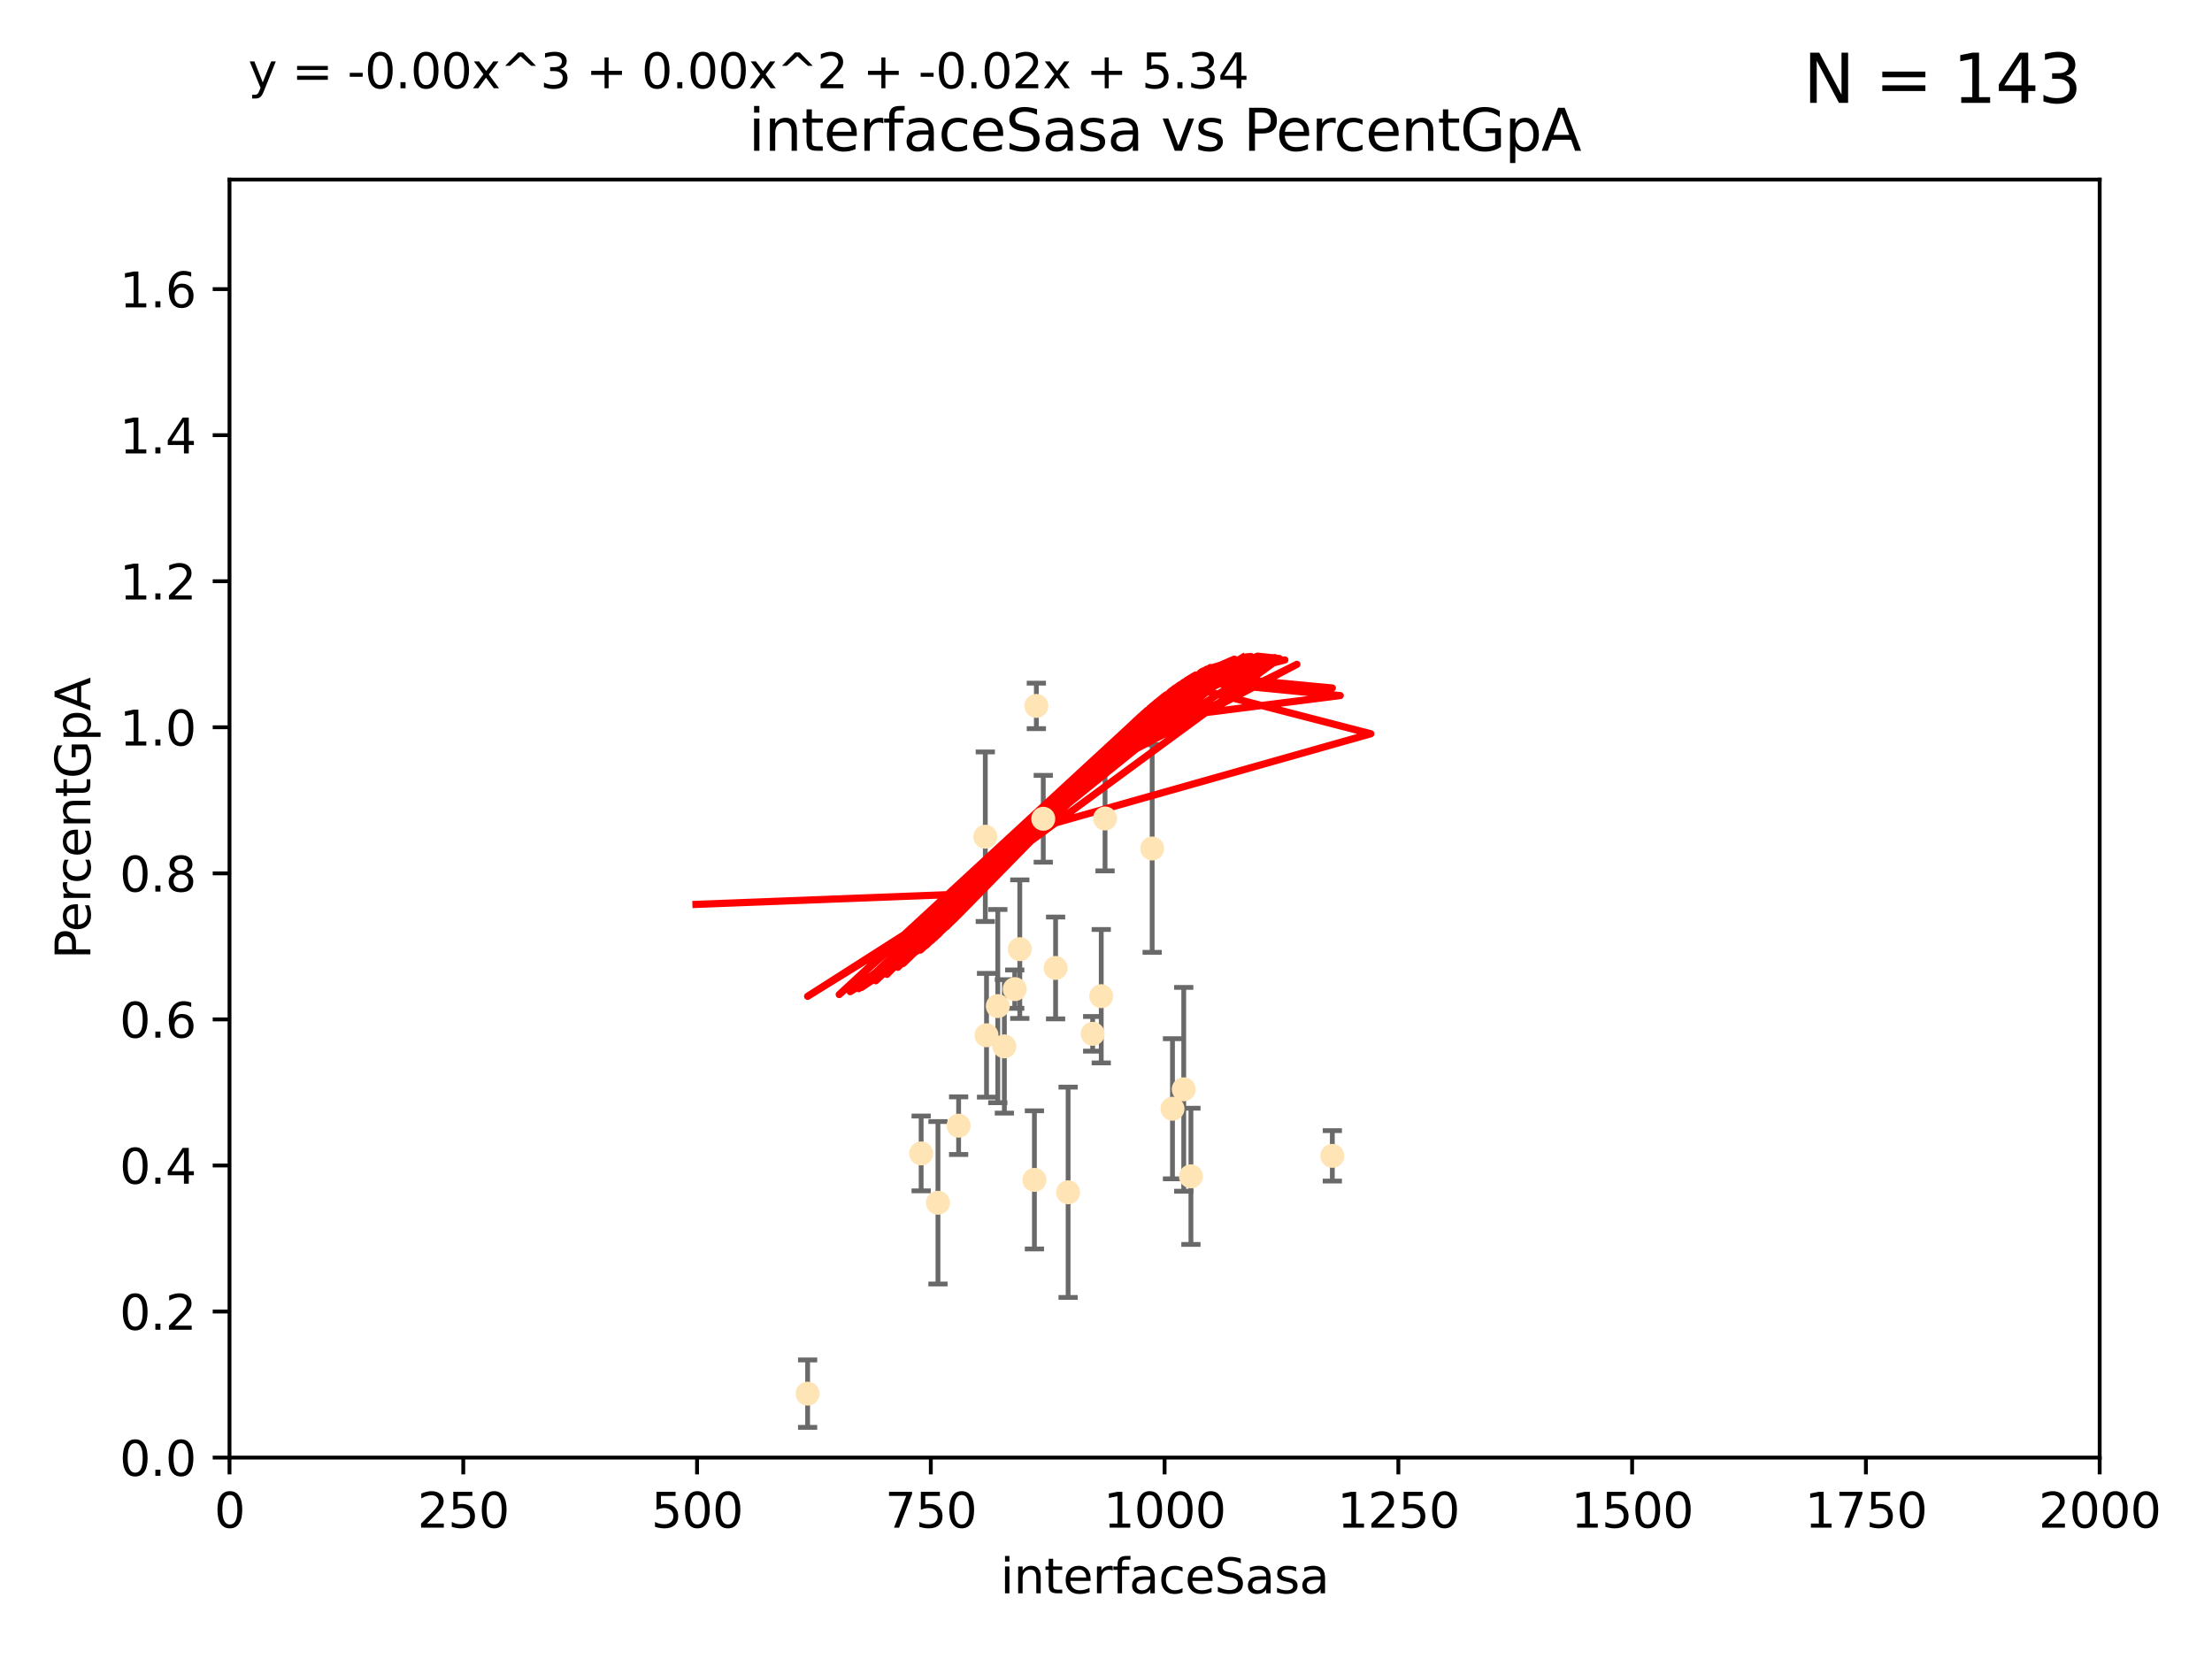 <?xml version="1.0" encoding="utf-8" standalone="no"?>
<!DOCTYPE svg PUBLIC "-//W3C//DTD SVG 1.1//EN"
  "http://www.w3.org/Graphics/SVG/1.1/DTD/svg11.dtd">
<svg xmlns:xlink="http://www.w3.org/1999/xlink" width="460.8pt" height="345.6pt" viewBox="0 0 460.8 345.6" xmlns="http://www.w3.org/2000/svg" version="1.1">
 <defs>
  <style type="text/css">*{stroke-linejoin: round; stroke-linecap: butt}</style>
 </defs>
 <g id="figure_1">
  <g id="patch_1">
   <path d="M 0 345.6 
L 460.8 345.6 
L 460.8 0 
L 0 0 
z
" style="fill: #ffffff"/>
  </g>
  <g id="axes_1">
   <g id="patch_2">
    <path d="M 47.81 303.64 
L 437.4 303.64 
L 437.4 37.411 
L 47.81 37.411 
z
" style="fill: #ffffff"/>
   </g>
   <g id="PathCollection_1">
    <defs>
     <path id="m55a6b85dc0" d="M 0 1.118 
C 0.297 1.118 0.581 1 0.791 0.791 
C 1 0.581 1.118 0.297 1.118 0 
C 1.118 -0.297 1 -0.581 0.791 -0.791 
C 0.581 -1 0.297 -1.118 0 -1.118 
C -0.297 -1.118 -0.581 -1 -0.791 -0.791 
C -1 -0.581 -1.118 -0.297 -1.118 0 
C -1.118 0.297 -1 0.581 -0.791 0.791 
C -0.581 1 -0.297 1.118 0 1.118 
z
" style="stroke: #ffe4b5"/>
    </defs>
    <g clip-path="url(#pdb6d79fd9c)">
     <use xlink:href="#m55a6b85dc0" x="277.549" y="240.787" style="fill: #ffe4b5; stroke: #ffe4b5"/>
     <use xlink:href="#m55a6b85dc0" x="215.891" y="147.056" style="fill: #ffe4b5; stroke: #ffe4b5"/>
     <use xlink:href="#m55a6b85dc0" x="217.332" y="170.567" style="fill: #ffe4b5; stroke: #ffe4b5"/>
     <use xlink:href="#m55a6b85dc0" x="212.443" y="197.729" style="fill: #ffe4b5; stroke: #ffe4b5"/>
     <use xlink:href="#m55a6b85dc0" x="240.018" y="176.757" style="fill: #ffe4b5; stroke: #ffe4b5"/>
     <use xlink:href="#m55a6b85dc0" x="227.621" y="215.363" style="fill: #ffe4b5; stroke: #ffe4b5"/>
     <use xlink:href="#m55a6b85dc0" x="207.861" y="209.587" style="fill: #ffe4b5; stroke: #ffe4b5"/>
     <use xlink:href="#m55a6b85dc0" x="205.512" y="215.664" style="fill: #ffe4b5; stroke: #ffe4b5"/>
     <use xlink:href="#m55a6b85dc0" x="219.9" y="201.644" style="fill: #ffe4b5; stroke: #ffe4b5"/>
     <use xlink:href="#m55a6b85dc0" x="222.506" y="248.374" style="fill: #ffe4b5; stroke: #ffe4b5"/>
     <use xlink:href="#m55a6b85dc0" x="215.488" y="245.794" style="fill: #ffe4b5; stroke: #ffe4b5"/>
     <use xlink:href="#m55a6b85dc0" x="195.396" y="250.558" style="fill: #ffe4b5; stroke: #ffe4b5"/>
     <use xlink:href="#m55a6b85dc0" x="199.699" y="234.499" style="fill: #ffe4b5; stroke: #ffe4b5"/>
     <use xlink:href="#m55a6b85dc0" x="248.092" y="245.048" style="fill: #ffe4b5; stroke: #ffe4b5"/>
     <use xlink:href="#m55a6b85dc0" x="244.251" y="230.974" style="fill: #ffe4b5; stroke: #ffe4b5"/>
     <use xlink:href="#m55a6b85dc0" x="209.229" y="217.98" style="fill: #ffe4b5; stroke: #ffe4b5"/>
     <use xlink:href="#m55a6b85dc0" x="246.594" y="226.92" style="fill: #ffe4b5; stroke: #ffe4b5"/>
     <use xlink:href="#m55a6b85dc0" x="229.408" y="207.524" style="fill: #ffe4b5; stroke: #ffe4b5"/>
     <use xlink:href="#m55a6b85dc0" x="211.391" y="206.053" style="fill: #ffe4b5; stroke: #ffe4b5"/>
     <use xlink:href="#m55a6b85dc0" x="168.242" y="290.323" style="fill: #ffe4b5; stroke: #ffe4b5"/>
     <use xlink:href="#m55a6b85dc0" x="205.257" y="174.301" style="fill: #ffe4b5; stroke: #ffe4b5"/>
     <use xlink:href="#m55a6b85dc0" x="191.894" y="240.283" style="fill: #ffe4b5; stroke: #ffe4b5"/>
     <use xlink:href="#m55a6b85dc0" x="230.202" y="170.505" style="fill: #ffe4b5; stroke: #ffe4b5"/>
    </g>
   </g>
   <g id="matplotlib.axis_1">
    <g id="xtick_1">
     <g id="line2d_1">
      <defs>
       <path id="m9da659858c" d="M 0 0 
L 0 3.5 
" style="stroke: #000000; stroke-width: 0.8"/>
      </defs>
      <g>
       <use xlink:href="#m9da659858c" x="47.81" y="303.64" style="stroke: #000000; stroke-width: 0.8"/>
      </g>
     </g>
     <g id="text_1">
      <!-- 0 -->
      <g transform="translate(44.629 318.238)scale(0.1 -0.1)">
       <defs>
        <path id="DejaVuSans-30" d="M 2034 4250 
Q 1547 4250 1301 3770 
Q 1056 3291 1056 2328 
Q 1056 1369 1301 889 
Q 1547 409 2034 409 
Q 2525 409 2770 889 
Q 3016 1369 3016 2328 
Q 3016 3291 2770 3770 
Q 2525 4250 2034 4250 
z
M 2034 4750 
Q 2819 4750 3233 4129 
Q 3647 3509 3647 2328 
Q 3647 1150 3233 529 
Q 2819 -91 2034 -91 
Q 1250 -91 836 529 
Q 422 1150 422 2328 
Q 422 3509 836 4129 
Q 1250 4750 2034 4750 
z
" transform="scale(0.016)"/>
       </defs>
       <use xlink:href="#DejaVuSans-30"/>
      </g>
     </g>
    </g>
    <g id="xtick_2">
     <g id="line2d_2">
      <g>
       <use xlink:href="#m9da659858c" x="96.509" y="303.64" style="stroke: #000000; stroke-width: 0.8"/>
      </g>
     </g>
     <g id="text_2">
      <!-- 250 -->
      <g transform="translate(86.965 318.238)scale(0.1 -0.1)">
       <defs>
        <path id="DejaVuSans-32" d="M 1228 531 
L 3431 531 
L 3431 0 
L 469 0 
L 469 531 
Q 828 903 1448 1529 
Q 2069 2156 2228 2338 
Q 2531 2678 2651 2914 
Q 2772 3150 2772 3378 
Q 2772 3750 2511 3984 
Q 2250 4219 1831 4219 
Q 1534 4219 1204 4116 
Q 875 4013 500 3803 
L 500 4441 
Q 881 4594 1212 4672 
Q 1544 4750 1819 4750 
Q 2544 4750 2975 4387 
Q 3406 4025 3406 3419 
Q 3406 3131 3298 2873 
Q 3191 2616 2906 2266 
Q 2828 2175 2409 1742 
Q 1991 1309 1228 531 
z
" transform="scale(0.016)"/>
        <path id="DejaVuSans-35" d="M 691 4666 
L 3169 4666 
L 3169 4134 
L 1269 4134 
L 1269 2991 
Q 1406 3038 1543 3061 
Q 1681 3084 1819 3084 
Q 2600 3084 3056 2656 
Q 3513 2228 3513 1497 
Q 3513 744 3044 326 
Q 2575 -91 1722 -91 
Q 1428 -91 1123 -41 
Q 819 9 494 109 
L 494 744 
Q 775 591 1075 516 
Q 1375 441 1709 441 
Q 2250 441 2565 725 
Q 2881 1009 2881 1497 
Q 2881 1984 2565 2268 
Q 2250 2553 1709 2553 
Q 1456 2553 1204 2497 
Q 953 2441 691 2322 
L 691 4666 
z
" transform="scale(0.016)"/>
       </defs>
       <use xlink:href="#DejaVuSans-32"/>
       <use xlink:href="#DejaVuSans-35" x="63.623"/>
       <use xlink:href="#DejaVuSans-30" x="127.246"/>
      </g>
     </g>
    </g>
    <g id="xtick_3">
     <g id="line2d_3">
      <g>
       <use xlink:href="#m9da659858c" x="145.208" y="303.64" style="stroke: #000000; stroke-width: 0.8"/>
      </g>
     </g>
     <g id="text_3">
      <!-- 500 -->
      <g transform="translate(135.664 318.238)scale(0.1 -0.1)">
       <use xlink:href="#DejaVuSans-35"/>
       <use xlink:href="#DejaVuSans-30" x="63.623"/>
       <use xlink:href="#DejaVuSans-30" x="127.246"/>
      </g>
     </g>
    </g>
    <g id="xtick_4">
     <g id="line2d_4">
      <g>
       <use xlink:href="#m9da659858c" x="193.906" y="303.64" style="stroke: #000000; stroke-width: 0.8"/>
      </g>
     </g>
     <g id="text_4">
      <!-- 750 -->
      <g transform="translate(184.363 318.238)scale(0.1 -0.1)">
       <defs>
        <path id="DejaVuSans-37" d="M 525 4666 
L 3525 4666 
L 3525 4397 
L 1831 0 
L 1172 0 
L 2766 4134 
L 525 4134 
L 525 4666 
z
" transform="scale(0.016)"/>
       </defs>
       <use xlink:href="#DejaVuSans-37"/>
       <use xlink:href="#DejaVuSans-35" x="63.623"/>
       <use xlink:href="#DejaVuSans-30" x="127.246"/>
      </g>
     </g>
    </g>
    <g id="xtick_5">
     <g id="line2d_5">
      <g>
       <use xlink:href="#m9da659858c" x="242.605" y="303.64" style="stroke: #000000; stroke-width: 0.8"/>
      </g>
     </g>
     <g id="text_5">
      <!-- 1000 -->
      <g transform="translate(229.88 318.238)scale(0.1 -0.1)">
       <defs>
        <path id="DejaVuSans-31" d="M 794 531 
L 1825 531 
L 1825 4091 
L 703 3866 
L 703 4441 
L 1819 4666 
L 2450 4666 
L 2450 531 
L 3481 531 
L 3481 0 
L 794 0 
L 794 531 
z
" transform="scale(0.016)"/>
       </defs>
       <use xlink:href="#DejaVuSans-31"/>
       <use xlink:href="#DejaVuSans-30" x="63.623"/>
       <use xlink:href="#DejaVuSans-30" x="127.246"/>
       <use xlink:href="#DejaVuSans-30" x="190.869"/>
      </g>
     </g>
    </g>
    <g id="xtick_6">
     <g id="line2d_6">
      <g>
       <use xlink:href="#m9da659858c" x="291.304" y="303.64" style="stroke: #000000; stroke-width: 0.8"/>
      </g>
     </g>
     <g id="text_6">
      <!-- 1250 -->
      <g transform="translate(278.579 318.238)scale(0.1 -0.1)">
       <use xlink:href="#DejaVuSans-31"/>
       <use xlink:href="#DejaVuSans-32" x="63.623"/>
       <use xlink:href="#DejaVuSans-35" x="127.246"/>
       <use xlink:href="#DejaVuSans-30" x="190.869"/>
      </g>
     </g>
    </g>
    <g id="xtick_7">
     <g id="line2d_7">
      <g>
       <use xlink:href="#m9da659858c" x="340.002" y="303.64" style="stroke: #000000; stroke-width: 0.8"/>
      </g>
     </g>
     <g id="text_7">
      <!-- 1500 -->
      <g transform="translate(327.277 318.238)scale(0.1 -0.1)">
       <use xlink:href="#DejaVuSans-31"/>
       <use xlink:href="#DejaVuSans-35" x="63.623"/>
       <use xlink:href="#DejaVuSans-30" x="127.246"/>
       <use xlink:href="#DejaVuSans-30" x="190.869"/>
      </g>
     </g>
    </g>
    <g id="xtick_8">
     <g id="line2d_8">
      <g>
       <use xlink:href="#m9da659858c" x="388.701" y="303.64" style="stroke: #000000; stroke-width: 0.8"/>
      </g>
     </g>
     <g id="text_8">
      <!-- 1750 -->
      <g transform="translate(375.976 318.238)scale(0.1 -0.1)">
       <use xlink:href="#DejaVuSans-31"/>
       <use xlink:href="#DejaVuSans-37" x="63.623"/>
       <use xlink:href="#DejaVuSans-35" x="127.246"/>
       <use xlink:href="#DejaVuSans-30" x="190.869"/>
      </g>
     </g>
    </g>
    <g id="xtick_9">
     <g id="line2d_9">
      <g>
       <use xlink:href="#m9da659858c" x="437.4" y="303.64" style="stroke: #000000; stroke-width: 0.8"/>
      </g>
     </g>
     <g id="text_9">
      <!-- 2000 -->
      <g transform="translate(424.675 318.238)scale(0.1 -0.1)">
       <use xlink:href="#DejaVuSans-32"/>
       <use xlink:href="#DejaVuSans-30" x="63.623"/>
       <use xlink:href="#DejaVuSans-30" x="127.246"/>
       <use xlink:href="#DejaVuSans-30" x="190.869"/>
      </g>
     </g>
    </g>
    <g id="text_10">
     <!-- interfaceSasa -->
     <g transform="translate(208.398 331.917)scale(0.1 -0.1)">
      <defs>
       <path id="DejaVuSans-69" d="M 603 3500 
L 1178 3500 
L 1178 0 
L 603 0 
L 603 3500 
z
M 603 4863 
L 1178 4863 
L 1178 4134 
L 603 4134 
L 603 4863 
z
" transform="scale(0.016)"/>
       <path id="DejaVuSans-6e" d="M 3513 2113 
L 3513 0 
L 2938 0 
L 2938 2094 
Q 2938 2591 2744 2837 
Q 2550 3084 2163 3084 
Q 1697 3084 1428 2787 
Q 1159 2491 1159 1978 
L 1159 0 
L 581 0 
L 581 3500 
L 1159 3500 
L 1159 2956 
Q 1366 3272 1645 3428 
Q 1925 3584 2291 3584 
Q 2894 3584 3203 3211 
Q 3513 2838 3513 2113 
z
" transform="scale(0.016)"/>
       <path id="DejaVuSans-74" d="M 1172 4494 
L 1172 3500 
L 2356 3500 
L 2356 3053 
L 1172 3053 
L 1172 1153 
Q 1172 725 1289 603 
Q 1406 481 1766 481 
L 2356 481 
L 2356 0 
L 1766 0 
Q 1100 0 847 248 
Q 594 497 594 1153 
L 594 3053 
L 172 3053 
L 172 3500 
L 594 3500 
L 594 4494 
L 1172 4494 
z
" transform="scale(0.016)"/>
       <path id="DejaVuSans-65" d="M 3597 1894 
L 3597 1613 
L 953 1613 
Q 991 1019 1311 708 
Q 1631 397 2203 397 
Q 2534 397 2845 478 
Q 3156 559 3463 722 
L 3463 178 
Q 3153 47 2828 -22 
Q 2503 -91 2169 -91 
Q 1331 -91 842 396 
Q 353 884 353 1716 
Q 353 2575 817 3079 
Q 1281 3584 2069 3584 
Q 2775 3584 3186 3129 
Q 3597 2675 3597 1894 
z
M 3022 2063 
Q 3016 2534 2758 2815 
Q 2500 3097 2075 3097 
Q 1594 3097 1305 2825 
Q 1016 2553 972 2059 
L 3022 2063 
z
" transform="scale(0.016)"/>
       <path id="DejaVuSans-72" d="M 2631 2963 
Q 2534 3019 2420 3045 
Q 2306 3072 2169 3072 
Q 1681 3072 1420 2755 
Q 1159 2438 1159 1844 
L 1159 0 
L 581 0 
L 581 3500 
L 1159 3500 
L 1159 2956 
Q 1341 3275 1631 3429 
Q 1922 3584 2338 3584 
Q 2397 3584 2469 3576 
Q 2541 3569 2628 3553 
L 2631 2963 
z
" transform="scale(0.016)"/>
       <path id="DejaVuSans-66" d="M 2375 4863 
L 2375 4384 
L 1825 4384 
Q 1516 4384 1395 4259 
Q 1275 4134 1275 3809 
L 1275 3500 
L 2222 3500 
L 2222 3053 
L 1275 3053 
L 1275 0 
L 697 0 
L 697 3053 
L 147 3053 
L 147 3500 
L 697 3500 
L 697 3744 
Q 697 4328 969 4595 
Q 1241 4863 1831 4863 
L 2375 4863 
z
" transform="scale(0.016)"/>
       <path id="DejaVuSans-61" d="M 2194 1759 
Q 1497 1759 1228 1600 
Q 959 1441 959 1056 
Q 959 750 1161 570 
Q 1363 391 1709 391 
Q 2188 391 2477 730 
Q 2766 1069 2766 1631 
L 2766 1759 
L 2194 1759 
z
M 3341 1997 
L 3341 0 
L 2766 0 
L 2766 531 
Q 2569 213 2275 61 
Q 1981 -91 1556 -91 
Q 1019 -91 701 211 
Q 384 513 384 1019 
Q 384 1609 779 1909 
Q 1175 2209 1959 2209 
L 2766 2209 
L 2766 2266 
Q 2766 2663 2505 2880 
Q 2244 3097 1772 3097 
Q 1472 3097 1187 3025 
Q 903 2953 641 2809 
L 641 3341 
Q 956 3463 1253 3523 
Q 1550 3584 1831 3584 
Q 2591 3584 2966 3190 
Q 3341 2797 3341 1997 
z
" transform="scale(0.016)"/>
       <path id="DejaVuSans-63" d="M 3122 3366 
L 3122 2828 
Q 2878 2963 2633 3030 
Q 2388 3097 2138 3097 
Q 1578 3097 1268 2742 
Q 959 2388 959 1747 
Q 959 1106 1268 751 
Q 1578 397 2138 397 
Q 2388 397 2633 464 
Q 2878 531 3122 666 
L 3122 134 
Q 2881 22 2623 -34 
Q 2366 -91 2075 -91 
Q 1284 -91 818 406 
Q 353 903 353 1747 
Q 353 2603 823 3093 
Q 1294 3584 2113 3584 
Q 2378 3584 2631 3529 
Q 2884 3475 3122 3366 
z
" transform="scale(0.016)"/>
       <path id="DejaVuSans-53" d="M 3425 4513 
L 3425 3897 
Q 3066 4069 2747 4153 
Q 2428 4238 2131 4238 
Q 1616 4238 1336 4038 
Q 1056 3838 1056 3469 
Q 1056 3159 1242 3001 
Q 1428 2844 1947 2747 
L 2328 2669 
Q 3034 2534 3370 2195 
Q 3706 1856 3706 1288 
Q 3706 609 3251 259 
Q 2797 -91 1919 -91 
Q 1588 -91 1214 -16 
Q 841 59 441 206 
L 441 856 
Q 825 641 1194 531 
Q 1563 422 1919 422 
Q 2459 422 2753 634 
Q 3047 847 3047 1241 
Q 3047 1584 2836 1778 
Q 2625 1972 2144 2069 
L 1759 2144 
Q 1053 2284 737 2584 
Q 422 2884 422 3419 
Q 422 4038 858 4394 
Q 1294 4750 2059 4750 
Q 2388 4750 2728 4690 
Q 3069 4631 3425 4513 
z
" transform="scale(0.016)"/>
       <path id="DejaVuSans-73" d="M 2834 3397 
L 2834 2853 
Q 2591 2978 2328 3040 
Q 2066 3103 1784 3103 
Q 1356 3103 1142 2972 
Q 928 2841 928 2578 
Q 928 2378 1081 2264 
Q 1234 2150 1697 2047 
L 1894 2003 
Q 2506 1872 2764 1633 
Q 3022 1394 3022 966 
Q 3022 478 2636 193 
Q 2250 -91 1575 -91 
Q 1294 -91 989 -36 
Q 684 19 347 128 
L 347 722 
Q 666 556 975 473 
Q 1284 391 1588 391 
Q 1994 391 2212 530 
Q 2431 669 2431 922 
Q 2431 1156 2273 1281 
Q 2116 1406 1581 1522 
L 1381 1569 
Q 847 1681 609 1914 
Q 372 2147 372 2553 
Q 372 3047 722 3315 
Q 1072 3584 1716 3584 
Q 2034 3584 2315 3537 
Q 2597 3491 2834 3397 
z
" transform="scale(0.016)"/>
      </defs>
      <use xlink:href="#DejaVuSans-69"/>
      <use xlink:href="#DejaVuSans-6e" x="27.783"/>
      <use xlink:href="#DejaVuSans-74" x="91.162"/>
      <use xlink:href="#DejaVuSans-65" x="130.371"/>
      <use xlink:href="#DejaVuSans-72" x="191.895"/>
      <use xlink:href="#DejaVuSans-66" x="233.008"/>
      <use xlink:href="#DejaVuSans-61" x="268.213"/>
      <use xlink:href="#DejaVuSans-63" x="329.492"/>
      <use xlink:href="#DejaVuSans-65" x="384.473"/>
      <use xlink:href="#DejaVuSans-53" x="445.996"/>
      <use xlink:href="#DejaVuSans-61" x="509.473"/>
      <use xlink:href="#DejaVuSans-73" x="570.752"/>
      <use xlink:href="#DejaVuSans-61" x="622.852"/>
     </g>
    </g>
   </g>
   <g id="matplotlib.axis_2">
    <g id="ytick_1">
     <g id="line2d_10">
      <defs>
       <path id="mc62dd3e349" d="M 0 0 
L -3.5 0 
" style="stroke: #000000; stroke-width: 0.8"/>
      </defs>
      <g>
       <use xlink:href="#mc62dd3e349" x="47.81" y="303.64" style="stroke: #000000; stroke-width: 0.8"/>
      </g>
     </g>
     <g id="text_11">
      <!-- 0.0 -->
      <g transform="translate(24.907 307.439)scale(0.1 -0.1)">
       <defs>
        <path id="DejaVuSans-2e" d="M 684 794 
L 1344 794 
L 1344 0 
L 684 0 
L 684 794 
z
" transform="scale(0.016)"/>
       </defs>
       <use xlink:href="#DejaVuSans-30"/>
       <use xlink:href="#DejaVuSans-2e" x="63.623"/>
       <use xlink:href="#DejaVuSans-30" x="95.41"/>
      </g>
     </g>
    </g>
    <g id="ytick_2">
     <g id="line2d_11">
      <g>
       <use xlink:href="#mc62dd3e349" x="47.81" y="273.214" style="stroke: #000000; stroke-width: 0.8"/>
      </g>
     </g>
     <g id="text_12">
      <!-- 0.2 -->
      <g transform="translate(24.907 277.013)scale(0.1 -0.1)">
       <use xlink:href="#DejaVuSans-30"/>
       <use xlink:href="#DejaVuSans-2e" x="63.623"/>
       <use xlink:href="#DejaVuSans-32" x="95.41"/>
      </g>
     </g>
    </g>
    <g id="ytick_3">
     <g id="line2d_12">
      <g>
       <use xlink:href="#mc62dd3e349" x="47.81" y="242.788" style="stroke: #000000; stroke-width: 0.8"/>
      </g>
     </g>
     <g id="text_13">
      <!-- 0.4 -->
      <g transform="translate(24.907 246.587)scale(0.1 -0.1)">
       <defs>
        <path id="DejaVuSans-34" d="M 2419 4116 
L 825 1625 
L 2419 1625 
L 2419 4116 
z
M 2253 4666 
L 3047 4666 
L 3047 1625 
L 3713 1625 
L 3713 1100 
L 3047 1100 
L 3047 0 
L 2419 0 
L 2419 1100 
L 313 1100 
L 313 1709 
L 2253 4666 
z
" transform="scale(0.016)"/>
       </defs>
       <use xlink:href="#DejaVuSans-30"/>
       <use xlink:href="#DejaVuSans-2e" x="63.623"/>
       <use xlink:href="#DejaVuSans-34" x="95.41"/>
      </g>
     </g>
    </g>
    <g id="ytick_4">
     <g id="line2d_13">
      <g>
       <use xlink:href="#mc62dd3e349" x="47.81" y="212.362" style="stroke: #000000; stroke-width: 0.8"/>
      </g>
     </g>
     <g id="text_14">
      <!-- 0.6 -->
      <g transform="translate(24.907 216.161)scale(0.1 -0.1)">
       <defs>
        <path id="DejaVuSans-36" d="M 2113 2584 
Q 1688 2584 1439 2293 
Q 1191 2003 1191 1497 
Q 1191 994 1439 701 
Q 1688 409 2113 409 
Q 2538 409 2786 701 
Q 3034 994 3034 1497 
Q 3034 2003 2786 2293 
Q 2538 2584 2113 2584 
z
M 3366 4563 
L 3366 3988 
Q 3128 4100 2886 4159 
Q 2644 4219 2406 4219 
Q 1781 4219 1451 3797 
Q 1122 3375 1075 2522 
Q 1259 2794 1537 2939 
Q 1816 3084 2150 3084 
Q 2853 3084 3261 2657 
Q 3669 2231 3669 1497 
Q 3669 778 3244 343 
Q 2819 -91 2113 -91 
Q 1303 -91 875 529 
Q 447 1150 447 2328 
Q 447 3434 972 4092 
Q 1497 4750 2381 4750 
Q 2619 4750 2861 4703 
Q 3103 4656 3366 4563 
z
" transform="scale(0.016)"/>
       </defs>
       <use xlink:href="#DejaVuSans-30"/>
       <use xlink:href="#DejaVuSans-2e" x="63.623"/>
       <use xlink:href="#DejaVuSans-36" x="95.41"/>
      </g>
     </g>
    </g>
    <g id="ytick_5">
     <g id="line2d_14">
      <g>
       <use xlink:href="#mc62dd3e349" x="47.81" y="181.935" style="stroke: #000000; stroke-width: 0.8"/>
      </g>
     </g>
     <g id="text_15">
      <!-- 0.8 -->
      <g transform="translate(24.907 185.735)scale(0.1 -0.1)">
       <defs>
        <path id="DejaVuSans-38" d="M 2034 2216 
Q 1584 2216 1326 1975 
Q 1069 1734 1069 1313 
Q 1069 891 1326 650 
Q 1584 409 2034 409 
Q 2484 409 2743 651 
Q 3003 894 3003 1313 
Q 3003 1734 2745 1975 
Q 2488 2216 2034 2216 
z
M 1403 2484 
Q 997 2584 770 2862 
Q 544 3141 544 3541 
Q 544 4100 942 4425 
Q 1341 4750 2034 4750 
Q 2731 4750 3128 4425 
Q 3525 4100 3525 3541 
Q 3525 3141 3298 2862 
Q 3072 2584 2669 2484 
Q 3125 2378 3379 2068 
Q 3634 1759 3634 1313 
Q 3634 634 3220 271 
Q 2806 -91 2034 -91 
Q 1263 -91 848 271 
Q 434 634 434 1313 
Q 434 1759 690 2068 
Q 947 2378 1403 2484 
z
M 1172 3481 
Q 1172 3119 1398 2916 
Q 1625 2713 2034 2713 
Q 2441 2713 2670 2916 
Q 2900 3119 2900 3481 
Q 2900 3844 2670 4047 
Q 2441 4250 2034 4250 
Q 1625 4250 1398 4047 
Q 1172 3844 1172 3481 
z
" transform="scale(0.016)"/>
       </defs>
       <use xlink:href="#DejaVuSans-30"/>
       <use xlink:href="#DejaVuSans-2e" x="63.623"/>
       <use xlink:href="#DejaVuSans-38" x="95.41"/>
      </g>
     </g>
    </g>
    <g id="ytick_6">
     <g id="line2d_15">
      <g>
       <use xlink:href="#mc62dd3e349" x="47.81" y="151.509" style="stroke: #000000; stroke-width: 0.8"/>
      </g>
     </g>
     <g id="text_16">
      <!-- 1.0 -->
      <g transform="translate(24.907 155.308)scale(0.1 -0.1)">
       <use xlink:href="#DejaVuSans-31"/>
       <use xlink:href="#DejaVuSans-2e" x="63.623"/>
       <use xlink:href="#DejaVuSans-30" x="95.41"/>
      </g>
     </g>
    </g>
    <g id="ytick_7">
     <g id="line2d_16">
      <g>
       <use xlink:href="#mc62dd3e349" x="47.81" y="121.083" style="stroke: #000000; stroke-width: 0.8"/>
      </g>
     </g>
     <g id="text_17">
      <!-- 1.2 -->
      <g transform="translate(24.907 124.882)scale(0.1 -0.1)">
       <use xlink:href="#DejaVuSans-31"/>
       <use xlink:href="#DejaVuSans-2e" x="63.623"/>
       <use xlink:href="#DejaVuSans-32" x="95.41"/>
      </g>
     </g>
    </g>
    <g id="ytick_8">
     <g id="line2d_17">
      <g>
       <use xlink:href="#mc62dd3e349" x="47.81" y="90.657" style="stroke: #000000; stroke-width: 0.8"/>
      </g>
     </g>
     <g id="text_18">
      <!-- 1.4 -->
      <g transform="translate(24.907 94.456)scale(0.1 -0.1)">
       <use xlink:href="#DejaVuSans-31"/>
       <use xlink:href="#DejaVuSans-2e" x="63.623"/>
       <use xlink:href="#DejaVuSans-34" x="95.41"/>
      </g>
     </g>
    </g>
    <g id="ytick_9">
     <g id="line2d_18">
      <g>
       <use xlink:href="#mc62dd3e349" x="47.81" y="60.231" style="stroke: #000000; stroke-width: 0.8"/>
      </g>
     </g>
     <g id="text_19">
      <!-- 1.6 -->
      <g transform="translate(24.907 64.03)scale(0.1 -0.1)">
       <use xlink:href="#DejaVuSans-31"/>
       <use xlink:href="#DejaVuSans-2e" x="63.623"/>
       <use xlink:href="#DejaVuSans-36" x="95.41"/>
      </g>
     </g>
    </g>
    <g id="text_20">
     <!-- PercentGpA -->
     <g transform="translate(18.827 199.802)rotate(-90)scale(0.1 -0.1)">
      <defs>
       <path id="DejaVuSans-50" d="M 1259 4147 
L 1259 2394 
L 2053 2394 
Q 2494 2394 2734 2622 
Q 2975 2850 2975 3272 
Q 2975 3691 2734 3919 
Q 2494 4147 2053 4147 
L 1259 4147 
z
M 628 4666 
L 2053 4666 
Q 2838 4666 3239 4311 
Q 3641 3956 3641 3272 
Q 3641 2581 3239 2228 
Q 2838 1875 2053 1875 
L 1259 1875 
L 1259 0 
L 628 0 
L 628 4666 
z
" transform="scale(0.016)"/>
       <path id="DejaVuSans-47" d="M 3809 666 
L 3809 1919 
L 2778 1919 
L 2778 2438 
L 4434 2438 
L 4434 434 
Q 4069 175 3628 42 
Q 3188 -91 2688 -91 
Q 1594 -91 976 548 
Q 359 1188 359 2328 
Q 359 3472 976 4111 
Q 1594 4750 2688 4750 
Q 3144 4750 3555 4637 
Q 3966 4525 4313 4306 
L 4313 3634 
Q 3963 3931 3569 4081 
Q 3175 4231 2741 4231 
Q 1884 4231 1454 3753 
Q 1025 3275 1025 2328 
Q 1025 1384 1454 906 
Q 1884 428 2741 428 
Q 3075 428 3337 486 
Q 3600 544 3809 666 
z
" transform="scale(0.016)"/>
       <path id="DejaVuSans-70" d="M 1159 525 
L 1159 -1331 
L 581 -1331 
L 581 3500 
L 1159 3500 
L 1159 2969 
Q 1341 3281 1617 3432 
Q 1894 3584 2278 3584 
Q 2916 3584 3314 3078 
Q 3713 2572 3713 1747 
Q 3713 922 3314 415 
Q 2916 -91 2278 -91 
Q 1894 -91 1617 61 
Q 1341 213 1159 525 
z
M 3116 1747 
Q 3116 2381 2855 2742 
Q 2594 3103 2138 3103 
Q 1681 3103 1420 2742 
Q 1159 2381 1159 1747 
Q 1159 1113 1420 752 
Q 1681 391 2138 391 
Q 2594 391 2855 752 
Q 3116 1113 3116 1747 
z
" transform="scale(0.016)"/>
       <path id="DejaVuSans-41" d="M 2188 4044 
L 1331 1722 
L 3047 1722 
L 2188 4044 
z
M 1831 4666 
L 2547 4666 
L 4325 0 
L 3669 0 
L 3244 1197 
L 1141 1197 
L 716 0 
L 50 0 
L 1831 4666 
z
" transform="scale(0.016)"/>
      </defs>
      <use xlink:href="#DejaVuSans-50"/>
      <use xlink:href="#DejaVuSans-65" x="56.678"/>
      <use xlink:href="#DejaVuSans-72" x="118.201"/>
      <use xlink:href="#DejaVuSans-63" x="157.064"/>
      <use xlink:href="#DejaVuSans-65" x="212.045"/>
      <use xlink:href="#DejaVuSans-6e" x="273.568"/>
      <use xlink:href="#DejaVuSans-74" x="336.947"/>
      <use xlink:href="#DejaVuSans-47" x="376.156"/>
      <use xlink:href="#DejaVuSans-70" x="453.646"/>
      <use xlink:href="#DejaVuSans-41" x="517.123"/>
     </g>
    </g>
   </g>
   <g id="LineCollection_1">
    <path d="M 277.549 246.04 
L 277.549 235.533 
" clip-path="url(#pdb6d79fd9c)" style="fill: none; stroke: #696969"/>
    <path d="M 215.891 151.794 
L 215.891 142.317 
" clip-path="url(#pdb6d79fd9c)" style="fill: none; stroke: #696969"/>
    <path d="M 217.332 179.609 
L 217.332 161.524 
" clip-path="url(#pdb6d79fd9c)" style="fill: none; stroke: #696969"/>
    <path d="M 212.443 212.161 
L 212.443 183.297 
" clip-path="url(#pdb6d79fd9c)" style="fill: none; stroke: #696969"/>
    <path d="M 240.018 198.388 
L 240.018 155.126 
" clip-path="url(#pdb6d79fd9c)" style="fill: none; stroke: #696969"/>
    <path d="M 227.621 218.973 
L 227.621 211.753 
" clip-path="url(#pdb6d79fd9c)" style="fill: none; stroke: #696969"/>
    <path d="M 207.861 229.712 
L 207.861 189.461 
" clip-path="url(#pdb6d79fd9c)" style="fill: none; stroke: #696969"/>
    <path d="M 205.512 228.553 
L 205.512 202.775 
" clip-path="url(#pdb6d79fd9c)" style="fill: none; stroke: #696969"/>
    <path d="M 219.9 212.251 
L 219.9 191.038 
" clip-path="url(#pdb6d79fd9c)" style="fill: none; stroke: #696969"/>
    <path d="M 222.506 270.281 
L 222.506 226.467 
" clip-path="url(#pdb6d79fd9c)" style="fill: none; stroke: #696969"/>
    <path d="M 215.488 260.183 
L 215.488 231.405 
" clip-path="url(#pdb6d79fd9c)" style="fill: none; stroke: #696969"/>
    <path d="M 195.396 267.476 
L 195.396 233.641 
" clip-path="url(#pdb6d79fd9c)" style="fill: none; stroke: #696969"/>
    <path d="M 199.699 240.502 
L 199.699 228.497 
" clip-path="url(#pdb6d79fd9c)" style="fill: none; stroke: #696969"/>
    <path d="M 248.092 259.236 
L 248.092 230.86 
" clip-path="url(#pdb6d79fd9c)" style="fill: none; stroke: #696969"/>
    <path d="M 244.251 245.568 
L 244.251 216.38 
" clip-path="url(#pdb6d79fd9c)" style="fill: none; stroke: #696969"/>
    <path d="M 209.229 231.879 
L 209.229 204.081 
" clip-path="url(#pdb6d79fd9c)" style="fill: none; stroke: #696969"/>
    <path d="M 246.594 248.148 
L 246.594 205.692 
" clip-path="url(#pdb6d79fd9c)" style="fill: none; stroke: #696969"/>
    <path d="M 229.408 221.421 
L 229.408 193.628 
" clip-path="url(#pdb6d79fd9c)" style="fill: none; stroke: #696969"/>
    <path d="M 211.391 210.052 
L 211.391 202.055 
" clip-path="url(#pdb6d79fd9c)" style="fill: none; stroke: #696969"/>
    <path d="M 168.242 297.345 
L 168.242 283.301 
" clip-path="url(#pdb6d79fd9c)" style="fill: none; stroke: #696969"/>
    <path d="M 205.257 191.963 
L 205.257 156.639 
" clip-path="url(#pdb6d79fd9c)" style="fill: none; stroke: #696969"/>
    <path d="M 191.894 248.079 
L 191.894 232.487 
" clip-path="url(#pdb6d79fd9c)" style="fill: none; stroke: #696969"/>
    <path d="M 230.202 181.42 
L 230.202 159.589 
" clip-path="url(#pdb6d79fd9c)" style="fill: none; stroke: #696969"/>
   </g>
   <g id="line2d_19">
    <defs>
     <path id="m5d792cd35c" d="M 2 0 
L -2 -0 
" style="stroke: #696969"/>
    </defs>
    <g clip-path="url(#pdb6d79fd9c)">
     <use xlink:href="#m5d792cd35c" x="277.549" y="246.04" style="fill: #696969; stroke: #696969"/>
     <use xlink:href="#m5d792cd35c" x="215.891" y="151.794" style="fill: #696969; stroke: #696969"/>
     <use xlink:href="#m5d792cd35c" x="217.332" y="179.609" style="fill: #696969; stroke: #696969"/>
     <use xlink:href="#m5d792cd35c" x="212.443" y="212.161" style="fill: #696969; stroke: #696969"/>
     <use xlink:href="#m5d792cd35c" x="240.018" y="198.388" style="fill: #696969; stroke: #696969"/>
     <use xlink:href="#m5d792cd35c" x="227.621" y="218.973" style="fill: #696969; stroke: #696969"/>
     <use xlink:href="#m5d792cd35c" x="207.861" y="229.712" style="fill: #696969; stroke: #696969"/>
     <use xlink:href="#m5d792cd35c" x="205.512" y="228.553" style="fill: #696969; stroke: #696969"/>
     <use xlink:href="#m5d792cd35c" x="219.9" y="212.251" style="fill: #696969; stroke: #696969"/>
     <use xlink:href="#m5d792cd35c" x="222.506" y="270.281" style="fill: #696969; stroke: #696969"/>
     <use xlink:href="#m5d792cd35c" x="215.488" y="260.183" style="fill: #696969; stroke: #696969"/>
     <use xlink:href="#m5d792cd35c" x="195.396" y="267.476" style="fill: #696969; stroke: #696969"/>
     <use xlink:href="#m5d792cd35c" x="199.699" y="240.502" style="fill: #696969; stroke: #696969"/>
     <use xlink:href="#m5d792cd35c" x="248.092" y="259.236" style="fill: #696969; stroke: #696969"/>
     <use xlink:href="#m5d792cd35c" x="244.251" y="245.568" style="fill: #696969; stroke: #696969"/>
     <use xlink:href="#m5d792cd35c" x="209.229" y="231.879" style="fill: #696969; stroke: #696969"/>
     <use xlink:href="#m5d792cd35c" x="246.594" y="248.148" style="fill: #696969; stroke: #696969"/>
     <use xlink:href="#m5d792cd35c" x="229.408" y="221.421" style="fill: #696969; stroke: #696969"/>
     <use xlink:href="#m5d792cd35c" x="211.391" y="210.052" style="fill: #696969; stroke: #696969"/>
     <use xlink:href="#m5d792cd35c" x="168.242" y="297.345" style="fill: #696969; stroke: #696969"/>
     <use xlink:href="#m5d792cd35c" x="205.257" y="191.963" style="fill: #696969; stroke: #696969"/>
     <use xlink:href="#m5d792cd35c" x="191.894" y="248.079" style="fill: #696969; stroke: #696969"/>
     <use xlink:href="#m5d792cd35c" x="230.202" y="181.42" style="fill: #696969; stroke: #696969"/>
    </g>
   </g>
   <g id="line2d_20">
    <g clip-path="url(#pdb6d79fd9c)">
     <use xlink:href="#m5d792cd35c" x="277.549" y="235.533" style="fill: #696969; stroke: #696969"/>
     <use xlink:href="#m5d792cd35c" x="215.891" y="142.317" style="fill: #696969; stroke: #696969"/>
     <use xlink:href="#m5d792cd35c" x="217.332" y="161.524" style="fill: #696969; stroke: #696969"/>
     <use xlink:href="#m5d792cd35c" x="212.443" y="183.297" style="fill: #696969; stroke: #696969"/>
     <use xlink:href="#m5d792cd35c" x="240.018" y="155.126" style="fill: #696969; stroke: #696969"/>
     <use xlink:href="#m5d792cd35c" x="227.621" y="211.753" style="fill: #696969; stroke: #696969"/>
     <use xlink:href="#m5d792cd35c" x="207.861" y="189.461" style="fill: #696969; stroke: #696969"/>
     <use xlink:href="#m5d792cd35c" x="205.512" y="202.775" style="fill: #696969; stroke: #696969"/>
     <use xlink:href="#m5d792cd35c" x="219.9" y="191.038" style="fill: #696969; stroke: #696969"/>
     <use xlink:href="#m5d792cd35c" x="222.506" y="226.467" style="fill: #696969; stroke: #696969"/>
     <use xlink:href="#m5d792cd35c" x="215.488" y="231.405" style="fill: #696969; stroke: #696969"/>
     <use xlink:href="#m5d792cd35c" x="195.396" y="233.641" style="fill: #696969; stroke: #696969"/>
     <use xlink:href="#m5d792cd35c" x="199.699" y="228.497" style="fill: #696969; stroke: #696969"/>
     <use xlink:href="#m5d792cd35c" x="248.092" y="230.86" style="fill: #696969; stroke: #696969"/>
     <use xlink:href="#m5d792cd35c" x="244.251" y="216.38" style="fill: #696969; stroke: #696969"/>
     <use xlink:href="#m5d792cd35c" x="209.229" y="204.081" style="fill: #696969; stroke: #696969"/>
     <use xlink:href="#m5d792cd35c" x="246.594" y="205.692" style="fill: #696969; stroke: #696969"/>
     <use xlink:href="#m5d792cd35c" x="229.408" y="193.628" style="fill: #696969; stroke: #696969"/>
     <use xlink:href="#m5d792cd35c" x="211.391" y="202.055" style="fill: #696969; stroke: #696969"/>
     <use xlink:href="#m5d792cd35c" x="168.242" y="283.301" style="fill: #696969; stroke: #696969"/>
     <use xlink:href="#m5d792cd35c" x="205.257" y="156.639" style="fill: #696969; stroke: #696969"/>
     <use xlink:href="#m5d792cd35c" x="191.894" y="232.487" style="fill: #696969; stroke: #696969"/>
     <use xlink:href="#m5d792cd35c" x="230.202" y="159.589" style="fill: #696969; stroke: #696969"/>
    </g>
   </g>
   <g id="line2d_21">
    <path d="M 258.839 136.967 
L 235.476 151.211 
L 265.53 136.982 
L 222.751 164.716 
L 225.86 161.223 
L 234.714 151.945 
L 259.065 136.931 
L 259.932 136.817 
L 239.502 147.542 
L 242.845 144.808 
L 261.968 136.693 
L 266.512 137.181 
L 211.757 177.397 
L 216.635 171.758 
L 233.539 153.101 
L 244.935 143.262 
L 244.508 143.567 
L 267.65 137.477 
L 250.675 139.755 
L 214.648 174.061 
L 224.368 162.888 
L 233.3 153.34 
L 222.161 165.388 
L 221.458 166.191 
L 243.959 143.968 
L 226.133 160.921 
L 238.226 148.663 
L 245.585 142.809 
L 257.131 137.312 
L 247.82 141.357 
L 277.549 143.324 
L 249.07 140.619 
L 247.161 141.767 
L 279.188 144.9 
L 236.422 150.315 
L 215.891 172.621 
L 242.482 145.09 
L 235.828 150.875 
L 226.558 160.452 
L 200.806 189.434 
L 223.671 163.674 
L 260.277 136.782 
L 251.287 139.451 
L 217.044 171.284 
L 217.332 170.95 
L 248.492 140.953 
L 212.443 176.609 
L 240.928 146.339 
L 223.897 163.419 
L 240.018 147.1 
L 225.446 161.684 
L 207.182 182.582 
L 230.29 156.43 
L 200.86 189.378 
L 217.42 170.848 
L 233.504 153.136 
L 237.649 149.183 
L 213.316 175.602 
L 227.621 159.287 
L 204.848 185.152 
L 245.901 142.594 
L 285.569 152.856 
L 215.957 172.544 
L 205.512 184.427 
L 194.641 195.405 
L 209.455 180.026 
L 191.75 197.909 
L 219.9 167.981 
L 222.506 164.995 
L 184.761 202.979 
L 233.027 153.614 
L 223.133 164.282 
L 182.439 204.307 
L 213.156 175.787 
L 222.113 165.443 
L 215.488 173.088 
L 200.726 189.516 
L 215.692 172.851 
L 195.396 194.717 
L 228.237 158.619 
L 199.699 190.561 
L 247.594 141.496 
L 222.194 165.35 
L 204.275 185.773 
L 237.381 149.428 
L 197.192 193.029 
L 248.092 141.191 
L 208.978 180.566 
L 227.208 159.738 
L 215.443 173.14 
L 260.569 136.756 
L 244.251 143.753 
L 209.229 180.282 
L 246.594 142.132 
L 229.408 157.363 
L 206.469 183.374 
L 230.787 155.909 
L 236.683 150.071 
L 206.956 182.833 
L 168.242 207.551 
L 205.257 184.706 
L 237.447 149.367 
L 208.96 180.586 
L 188.154 200.706 
L 227.327 159.608 
L 270.167 138.396 
L 225.079 162.092 
L 250.342 139.926 
L 174.826 207.18 
L 238.978 147.998 
L 221.254 166.425 
L 219.048 168.964 
L 194.101 195.888 
L 179.464 205.713 
L 218.211 169.932 
L 217.305 170.981 
L 199.442 190.819 
L 248.04 141.223 
L 200.046 190.21 
L 178.87 205.952 
L 224.318 162.945 
L 198.507 191.75 
L 226.307 160.729 
L 191.894 197.789 
L 201.345 188.877 
L 230.202 156.522 
L 187.034 201.498 
L 252.125 139.059 
L 216.863 171.494 
L 202.956 187.186 
L 177.101 206.576 
L 192.813 197.012 
L 198.833 191.428 
L 203.946 186.128 
L 144.987 188.403 
L 144.987 188.403 
" clip-path="url(#pdb6d79fd9c)" style="fill: none; stroke: #ff0000; stroke-width: 1.5; stroke-linecap: square"/>
   </g>
   <g id="line2d_22">
    <defs>
     <path id="m18c92df705" d="M 0 2 
C 0.53 2 1.039 1.789 1.414 1.414 
C 1.789 1.039 2 0.53 2 0 
C 2 -0.53 1.789 -1.039 1.414 -1.414 
C 1.039 -1.789 0.53 -2 0 -2 
C -0.53 -2 -1.039 -1.789 -1.414 -1.414 
C -1.789 -1.039 -2 -0.53 -2 0 
C -2 0.53 -1.789 1.039 -1.414 1.414 
C -1.039 1.789 -0.53 2 0 2 
z
" style="stroke: #ffe4b5"/>
    </defs>
    <g clip-path="url(#pdb6d79fd9c)">
     <use xlink:href="#m18c92df705" x="277.549" y="240.787" style="fill: #ffe4b5; stroke: #ffe4b5"/>
     <use xlink:href="#m18c92df705" x="215.891" y="147.056" style="fill: #ffe4b5; stroke: #ffe4b5"/>
     <use xlink:href="#m18c92df705" x="217.332" y="170.567" style="fill: #ffe4b5; stroke: #ffe4b5"/>
     <use xlink:href="#m18c92df705" x="212.443" y="197.729" style="fill: #ffe4b5; stroke: #ffe4b5"/>
     <use xlink:href="#m18c92df705" x="240.018" y="176.757" style="fill: #ffe4b5; stroke: #ffe4b5"/>
     <use xlink:href="#m18c92df705" x="227.621" y="215.363" style="fill: #ffe4b5; stroke: #ffe4b5"/>
     <use xlink:href="#m18c92df705" x="207.861" y="209.587" style="fill: #ffe4b5; stroke: #ffe4b5"/>
     <use xlink:href="#m18c92df705" x="205.512" y="215.664" style="fill: #ffe4b5; stroke: #ffe4b5"/>
     <use xlink:href="#m18c92df705" x="219.9" y="201.644" style="fill: #ffe4b5; stroke: #ffe4b5"/>
     <use xlink:href="#m18c92df705" x="222.506" y="248.374" style="fill: #ffe4b5; stroke: #ffe4b5"/>
     <use xlink:href="#m18c92df705" x="215.488" y="245.794" style="fill: #ffe4b5; stroke: #ffe4b5"/>
     <use xlink:href="#m18c92df705" x="195.396" y="250.558" style="fill: #ffe4b5; stroke: #ffe4b5"/>
     <use xlink:href="#m18c92df705" x="199.699" y="234.499" style="fill: #ffe4b5; stroke: #ffe4b5"/>
     <use xlink:href="#m18c92df705" x="248.092" y="245.048" style="fill: #ffe4b5; stroke: #ffe4b5"/>
     <use xlink:href="#m18c92df705" x="244.251" y="230.974" style="fill: #ffe4b5; stroke: #ffe4b5"/>
     <use xlink:href="#m18c92df705" x="209.229" y="217.98" style="fill: #ffe4b5; stroke: #ffe4b5"/>
     <use xlink:href="#m18c92df705" x="246.594" y="226.92" style="fill: #ffe4b5; stroke: #ffe4b5"/>
     <use xlink:href="#m18c92df705" x="229.408" y="207.524" style="fill: #ffe4b5; stroke: #ffe4b5"/>
     <use xlink:href="#m18c92df705" x="211.391" y="206.053" style="fill: #ffe4b5; stroke: #ffe4b5"/>
     <use xlink:href="#m18c92df705" x="168.242" y="290.323" style="fill: #ffe4b5; stroke: #ffe4b5"/>
     <use xlink:href="#m18c92df705" x="205.257" y="174.301" style="fill: #ffe4b5; stroke: #ffe4b5"/>
     <use xlink:href="#m18c92df705" x="191.894" y="240.283" style="fill: #ffe4b5; stroke: #ffe4b5"/>
     <use xlink:href="#m18c92df705" x="230.202" y="170.505" style="fill: #ffe4b5; stroke: #ffe4b5"/>
    </g>
   </g>
   <g id="patch_3">
    <path d="M 47.81 303.64 
L 47.81 37.411 
" style="fill: none; stroke: #000000; stroke-width: 0.8; stroke-linejoin: miter; stroke-linecap: square"/>
   </g>
   <g id="patch_4">
    <path d="M 437.4 303.64 
L 437.4 37.411 
" style="fill: none; stroke: #000000; stroke-width: 0.8; stroke-linejoin: miter; stroke-linecap: square"/>
   </g>
   <g id="patch_5">
    <path d="M 47.81 303.64 
L 437.4 303.64 
" style="fill: none; stroke: #000000; stroke-width: 0.8; stroke-linejoin: miter; stroke-linecap: square"/>
   </g>
   <g id="patch_6">
    <path d="M 47.81 37.411 
L 437.4 37.411 
" style="fill: none; stroke: #000000; stroke-width: 0.8; stroke-linejoin: miter; stroke-linecap: square"/>
   </g>
   <g id="text_21">
    <!-- N = 143 -->
    <g transform="translate(375.678 21.426)scale(0.14 -0.14)">
     <defs>
      <path id="DejaVuSans-4e" d="M 628 4666 
L 1478 4666 
L 3547 763 
L 3547 4666 
L 4159 4666 
L 4159 0 
L 3309 0 
L 1241 3903 
L 1241 0 
L 628 0 
L 628 4666 
z
" transform="scale(0.016)"/>
      <path id="DejaVuSans-20" transform="scale(0.016)"/>
      <path id="DejaVuSans-3d" d="M 678 2906 
L 4684 2906 
L 4684 2381 
L 678 2381 
L 678 2906 
z
M 678 1631 
L 4684 1631 
L 4684 1100 
L 678 1100 
L 678 1631 
z
" transform="scale(0.016)"/>
      <path id="DejaVuSans-33" d="M 2597 2516 
Q 3050 2419 3304 2112 
Q 3559 1806 3559 1356 
Q 3559 666 3084 287 
Q 2609 -91 1734 -91 
Q 1441 -91 1130 -33 
Q 819 25 488 141 
L 488 750 
Q 750 597 1062 519 
Q 1375 441 1716 441 
Q 2309 441 2620 675 
Q 2931 909 2931 1356 
Q 2931 1769 2642 2001 
Q 2353 2234 1838 2234 
L 1294 2234 
L 1294 2753 
L 1863 2753 
Q 2328 2753 2575 2939 
Q 2822 3125 2822 3475 
Q 2822 3834 2567 4026 
Q 2313 4219 1838 4219 
Q 1578 4219 1281 4162 
Q 984 4106 628 3988 
L 628 4550 
Q 988 4650 1302 4700 
Q 1616 4750 1894 4750 
Q 2613 4750 3031 4423 
Q 3450 4097 3450 3541 
Q 3450 3153 3228 2886 
Q 3006 2619 2597 2516 
z
" transform="scale(0.016)"/>
     </defs>
     <use xlink:href="#DejaVuSans-4e"/>
     <use xlink:href="#DejaVuSans-20" x="74.805"/>
     <use xlink:href="#DejaVuSans-3d" x="106.592"/>
     <use xlink:href="#DejaVuSans-20" x="190.381"/>
     <use xlink:href="#DejaVuSans-31" x="222.168"/>
     <use xlink:href="#DejaVuSans-34" x="285.791"/>
     <use xlink:href="#DejaVuSans-33" x="349.414"/>
    </g>
   </g>
   <g id="text_22">
    <!-- y = -0.00x^3 + 0.00x^2 + -0.02x + 5.34 -->
    <g transform="translate(51.706 18.387)scale(0.1 -0.1)">
     <defs>
      <path id="DejaVuSans-79" d="M 2059 -325 
Q 1816 -950 1584 -1140 
Q 1353 -1331 966 -1331 
L 506 -1331 
L 506 -850 
L 844 -850 
Q 1081 -850 1212 -737 
Q 1344 -625 1503 -206 
L 1606 56 
L 191 3500 
L 800 3500 
L 1894 763 
L 2988 3500 
L 3597 3500 
L 2059 -325 
z
" transform="scale(0.016)"/>
      <path id="DejaVuSans-2d" d="M 313 2009 
L 1997 2009 
L 1997 1497 
L 313 1497 
L 313 2009 
z
" transform="scale(0.016)"/>
      <path id="DejaVuSans-78" d="M 3513 3500 
L 2247 1797 
L 3578 0 
L 2900 0 
L 1881 1375 
L 863 0 
L 184 0 
L 1544 1831 
L 300 3500 
L 978 3500 
L 1906 2253 
L 2834 3500 
L 3513 3500 
z
" transform="scale(0.016)"/>
      <path id="DejaVuSans-5e" d="M 2988 4666 
L 4684 2925 
L 4056 2925 
L 2681 4159 
L 1306 2925 
L 678 2925 
L 2375 4666 
L 2988 4666 
z
" transform="scale(0.016)"/>
      <path id="DejaVuSans-2b" d="M 2944 4013 
L 2944 2272 
L 4684 2272 
L 4684 1741 
L 2944 1741 
L 2944 0 
L 2419 0 
L 2419 1741 
L 678 1741 
L 678 2272 
L 2419 2272 
L 2419 4013 
L 2944 4013 
z
" transform="scale(0.016)"/>
     </defs>
     <use xlink:href="#DejaVuSans-79"/>
     <use xlink:href="#DejaVuSans-20" x="59.18"/>
     <use xlink:href="#DejaVuSans-3d" x="90.967"/>
     <use xlink:href="#DejaVuSans-20" x="174.756"/>
     <use xlink:href="#DejaVuSans-2d" x="206.543"/>
     <use xlink:href="#DejaVuSans-30" x="242.627"/>
     <use xlink:href="#DejaVuSans-2e" x="306.25"/>
     <use xlink:href="#DejaVuSans-30" x="338.037"/>
     <use xlink:href="#DejaVuSans-30" x="401.66"/>
     <use xlink:href="#DejaVuSans-78" x="465.283"/>
     <use xlink:href="#DejaVuSans-5e" x="524.463"/>
     <use xlink:href="#DejaVuSans-33" x="608.252"/>
     <use xlink:href="#DejaVuSans-20" x="671.875"/>
     <use xlink:href="#DejaVuSans-2b" x="703.662"/>
     <use xlink:href="#DejaVuSans-20" x="787.451"/>
     <use xlink:href="#DejaVuSans-30" x="819.238"/>
     <use xlink:href="#DejaVuSans-2e" x="882.861"/>
     <use xlink:href="#DejaVuSans-30" x="914.648"/>
     <use xlink:href="#DejaVuSans-30" x="978.271"/>
     <use xlink:href="#DejaVuSans-78" x="1041.895"/>
     <use xlink:href="#DejaVuSans-5e" x="1101.074"/>
     <use xlink:href="#DejaVuSans-32" x="1184.863"/>
     <use xlink:href="#DejaVuSans-20" x="1248.486"/>
     <use xlink:href="#DejaVuSans-2b" x="1280.273"/>
     <use xlink:href="#DejaVuSans-20" x="1364.062"/>
     <use xlink:href="#DejaVuSans-2d" x="1395.85"/>
     <use xlink:href="#DejaVuSans-30" x="1431.934"/>
     <use xlink:href="#DejaVuSans-2e" x="1495.557"/>
     <use xlink:href="#DejaVuSans-30" x="1527.344"/>
     <use xlink:href="#DejaVuSans-32" x="1590.967"/>
     <use xlink:href="#DejaVuSans-78" x="1654.59"/>
     <use xlink:href="#DejaVuSans-20" x="1713.77"/>
     <use xlink:href="#DejaVuSans-2b" x="1745.557"/>
     <use xlink:href="#DejaVuSans-20" x="1829.346"/>
     <use xlink:href="#DejaVuSans-35" x="1861.133"/>
     <use xlink:href="#DejaVuSans-2e" x="1924.756"/>
     <use xlink:href="#DejaVuSans-33" x="1956.543"/>
     <use xlink:href="#DejaVuSans-34" x="2020.166"/>
    </g>
   </g>
   <g id="text_23">
    <!-- interfaceSasa vs PercentGpA -->
    <g transform="translate(155.934 31.411)scale(0.12 -0.12)">
     <defs>
      <path id="DejaVuSans-76" d="M 191 3500 
L 800 3500 
L 1894 563 
L 2988 3500 
L 3597 3500 
L 2284 0 
L 1503 0 
L 191 3500 
z
" transform="scale(0.016)"/>
     </defs>
     <use xlink:href="#DejaVuSans-69"/>
     <use xlink:href="#DejaVuSans-6e" x="27.783"/>
     <use xlink:href="#DejaVuSans-74" x="91.162"/>
     <use xlink:href="#DejaVuSans-65" x="130.371"/>
     <use xlink:href="#DejaVuSans-72" x="191.895"/>
     <use xlink:href="#DejaVuSans-66" x="233.008"/>
     <use xlink:href="#DejaVuSans-61" x="268.213"/>
     <use xlink:href="#DejaVuSans-63" x="329.492"/>
     <use xlink:href="#DejaVuSans-65" x="384.473"/>
     <use xlink:href="#DejaVuSans-53" x="445.996"/>
     <use xlink:href="#DejaVuSans-61" x="509.473"/>
     <use xlink:href="#DejaVuSans-73" x="570.752"/>
     <use xlink:href="#DejaVuSans-61" x="622.852"/>
     <use xlink:href="#DejaVuSans-20" x="684.131"/>
     <use xlink:href="#DejaVuSans-76" x="715.918"/>
     <use xlink:href="#DejaVuSans-73" x="775.098"/>
     <use xlink:href="#DejaVuSans-20" x="827.197"/>
     <use xlink:href="#DejaVuSans-50" x="858.984"/>
     <use xlink:href="#DejaVuSans-65" x="915.662"/>
     <use xlink:href="#DejaVuSans-72" x="977.186"/>
     <use xlink:href="#DejaVuSans-63" x="1016.049"/>
     <use xlink:href="#DejaVuSans-65" x="1071.029"/>
     <use xlink:href="#DejaVuSans-6e" x="1132.553"/>
     <use xlink:href="#DejaVuSans-74" x="1195.932"/>
     <use xlink:href="#DejaVuSans-47" x="1235.141"/>
     <use xlink:href="#DejaVuSans-70" x="1312.631"/>
     <use xlink:href="#DejaVuSans-41" x="1376.107"/>
    </g>
   </g>
  </g>
 </g>
 <defs>
  <clipPath id="pdb6d79fd9c">
   <rect x="47.81" y="37.411" width="389.59" height="266.229"/>
  </clipPath>
 </defs>
</svg>
